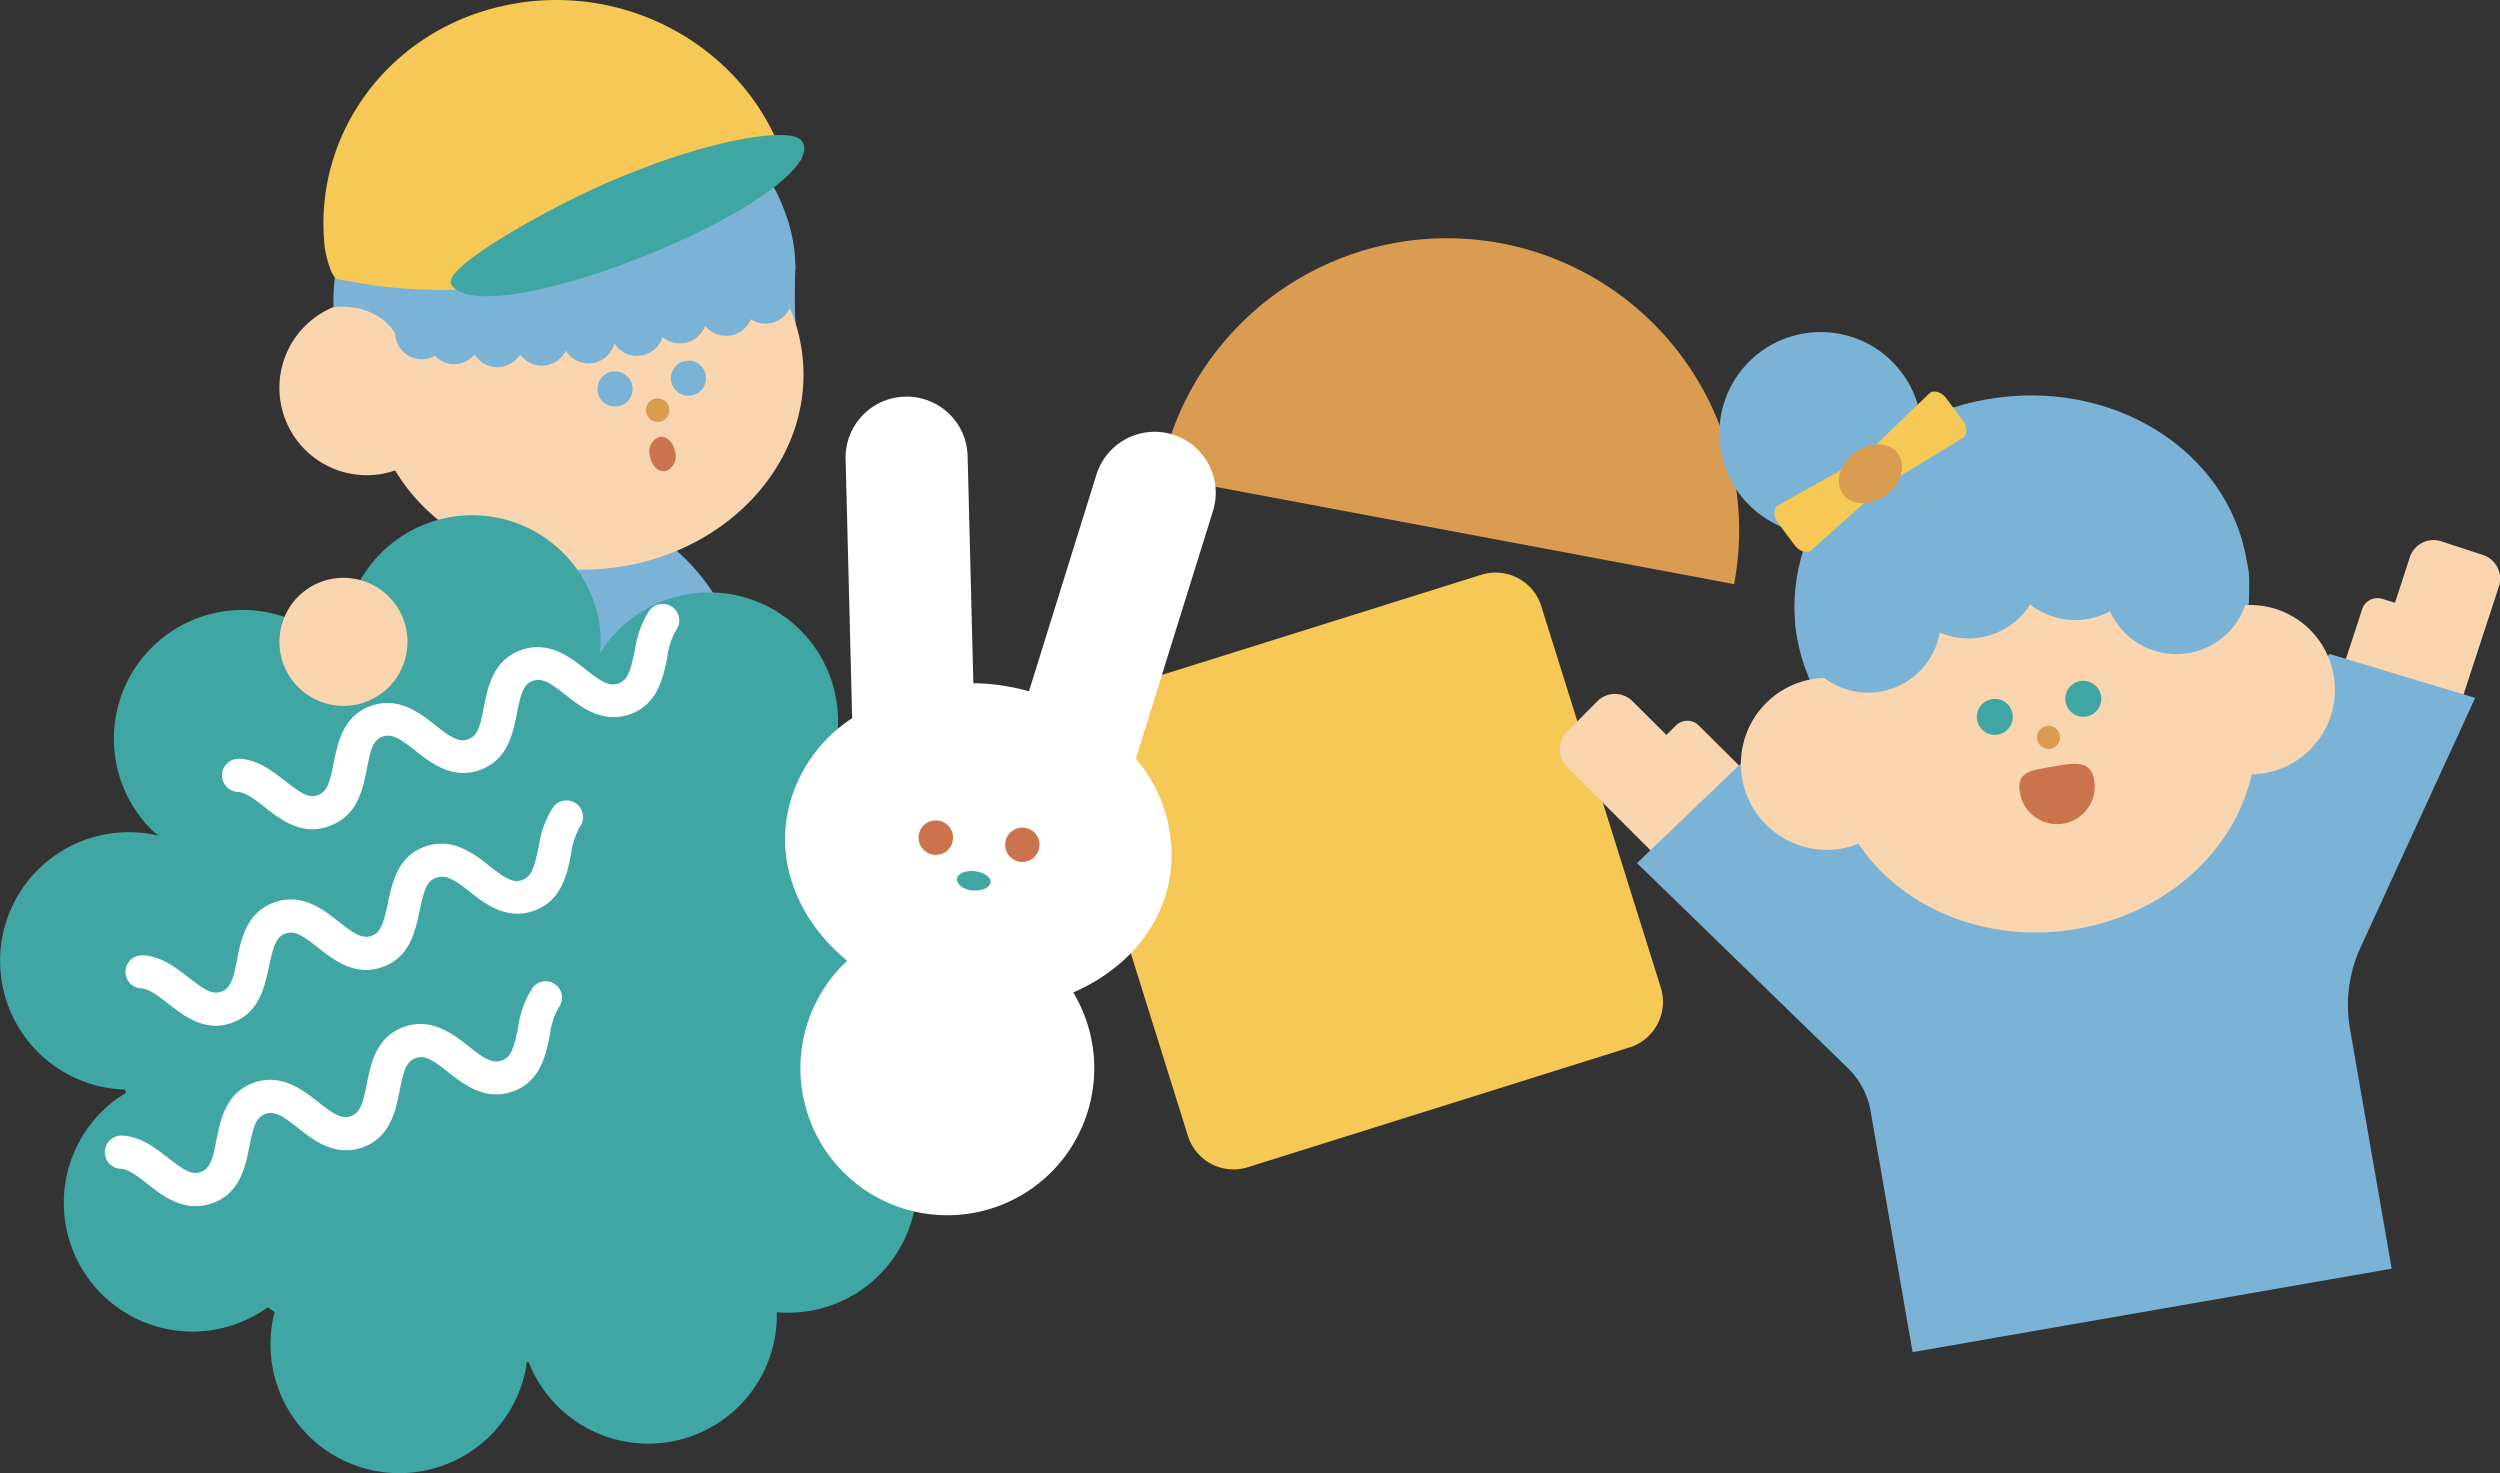 <svg xmlns="http://www.w3.org/2000/svg" viewBox="0 0 308.83 181.97"><rect x="0" y="0" width="308.83" height="181.97" fill="#333333" stroke="none"/><defs><style>.cls-1{fill:#7bb3d6;}.cls-2{fill:#f9d5b0;}.cls-3{fill:#d99c50;}.cls-4{fill:#ca734c;}.cls-5{fill:#f6c855;}.cls-6{fill:#40a6a3;}.cls-7{fill:#fff;}</style></defs><title>16_down_0</title><g id="圖層_2" data-name="圖層 2"><g id="hand"><path class="cls-1" d="M35.47,115.2,84.6,125.53l7-33.46A25.11,25.11,0,0,0,72.23,62.34h0A25.1,25.1,0,0,0,42.5,81.74Z"/><path class="cls-1" d="M79,9.18c11.23,3.2,19.41,17.55,19.24,24.17-.17,6.86.12,6.71.12,6.71l-3.48-4.44c-6.8,3.58-22.77,9.9-45.63,6,0,0-1.67-4-7.75-3.56v0A29.46,29.46,0,0,1,79,9.18Z"/><path class="cls-2" d="M44.45,37.15a10.84,10.84,0,0,1,3.66.35C52,29.76,60.45,24,70.62,23.22,85.36,22,98.15,31.62,99.19,44.61S89.13,69.09,74.39,70.27c-10.94.88-20.8-4.18-25.58-12.16a10.42,10.42,0,0,1-2.64.56,10.79,10.79,0,0,1-1.72-21.52Z"/><path class="cls-1" d="M73.84,48.42a2.17,2.17,0,1,0,1.77-2.51A2.18,2.18,0,0,0,73.84,48.42Z"/><path class="cls-3" d="M79.8,50.56a1.45,1.45,0,1,0,1.56-1.34A1.46,1.46,0,0,0,79.8,50.56Z"/><path class="cls-1" d="M82.91,47.09a2.17,2.17,0,1,0,1.77-2.51A2.18,2.18,0,0,0,82.91,47.09Z"/><path class="cls-4" d="M80.29,56.34c.2,1.17,1,2,1.91,1.85a1.93,1.93,0,0,0,1.19-2.38c-.2-1.16-1.06-2-1.91-1.84A1.92,1.92,0,0,0,80.29,56.34Z"/><path class="cls-1" d="M42.32,29.34A29.42,29.42,0,0,1,78.69,9.1c11.23,3.2,19.88,14.74,19.54,24.25-.09.07-.57.4-1.39.9a3.32,3.32,0,0,1-2.79,5.69,3.21,3.21,0,0,1-1.3-.5,3.31,3.31,0,0,1-5.64.81,3.32,3.32,0,0,1-3.61,2.13,3.23,3.23,0,0,1-1.65-.76,3.3,3.3,0,0,1-5.95.8,3.3,3.3,0,0,1-6,.91,3.31,3.31,0,0,1-5.65.46,3.31,3.31,0,0,1-5.63,0,3.31,3.31,0,0,1-3,1.16,3.24,3.24,0,0,1-1.88-1,3.31,3.31,0,0,1-4.93-2.74c-.48-.86-2.46-3.65-7.62-3.3v0A29.52,29.52,0,0,1,42.32,29.34Z"/><path class="cls-5" d="M40.14,30.76C38.51,17,47.67,4,62,.76,76.18-2.47,90.5,4.88,96,17.47l.45-.34c.76-.62-.23.85.42,1.59s2.72.46,2,1.08l-5.73,4.36,0,0A63.48,63.48,0,0,1,70.16,34a66.57,66.57,0,0,1-23.82,1.28l-4.59-.77C40.77,34.33,40.14,30.76,40.14,30.76Z"/><path class="cls-6" d="M99,17.34C101.18,20.05,93.11,26,81.15,31s-23.43,7.3-25.39,4.18c-1.15-1.83,8.62-7.33,13-9.61C83.81,17.73,97.42,15.36,99,17.34Z"/><path class="cls-6" d="M42.47,80.68c0,.36.1.71.16,1.06a16.09,16.09,0,0,0-2-2.3,15.91,15.91,0,0,0-21.87,23.1c.26.24.53.46.81.69a15.9,15.9,0,1,0-4.31,31.36h.2c0,.14.07.29.1.43a17.15,17.15,0,0,0-1.79,1.22,15.9,15.9,0,0,0,19.31,25.25l.86.58c-.1.4-.21.79-.28,1.2A15.91,15.91,0,0,0,65,168.86c0-.19,0-.38.07-.58l.24,0a15.88,15.88,0,0,0,30.65-6.18,15.91,15.91,0,0,0,8.87-29.9c-.32-.17-.64-.31-1-.45a16.57,16.57,0,0,0,3-.4,15.91,15.91,0,0,0-7.29-31c-.35.08-.68.19-1,.3a16.33,16.33,0,0,0,2-2.29A15.9,15.9,0,1,0,74.71,79.81c-.21.29-.39.59-.58.89a15.43,15.43,0,0,0,0-3,15.91,15.91,0,0,0-31.67,3Z"/><path class="cls-3" d="M185.42,30.05a36.08,36.08,0,0,0-42.12,28.8l70.92,13.31A36.07,36.07,0,0,0,185.42,30.05Z"/><path class="cls-5" d="M201.3,129.39l-47.16,14.8a5.9,5.9,0,0,1-7.39-3.86L132,93.17a5.91,5.91,0,0,1,3.86-7.39L183,71a5.9,5.9,0,0,1,7.39,3.86L205.16,122A5.89,5.89,0,0,1,201.3,129.39Z"/><path class="cls-1" d="M237.29,51.75a12.51,12.51,0,1,1-14.17-10.6A12.5,12.5,0,0,1,237.29,51.75Z"/><path class="cls-2" d="M306.71,68.55l-5.14-1.68a3.08,3.08,0,0,0-3.89,2l-1.82,5.59L294.37,74a2,2,0,0,0-2.58,1.3l-3.24,9.91,3.61,1.18.87-2.68,10.82,3.54,4.83-14.76A3.09,3.09,0,0,0,306.71,68.55Z"/><path class="cls-2" d="M193.51,90.46l3.81-3.83a3.08,3.08,0,0,1,4.36,0l4.17,4.15L207,89.65a2,2,0,0,1,2.88,0l7.4,7.35-2.67,2.69-2-2-8,8.07-11-11A3.08,3.08,0,0,1,193.51,90.46Z"/><path class="cls-1" d="M305.76,86.21l-18-5.43-16.31,23.5a29.94,29.94,0,0,0-31.28,6.1l-24-17.12-13.95,13.36L228.33,132a9.83,9.83,0,0,1,2.78,5.44v0l5.16,29.59,59.18-10.31-5.15-29.6v0a17.11,17.11,0,0,1,1.31-10.1Z"/><path class="cls-1" d="M277.52,69.12c2.37,13.6-8.14,26.8-23.47,29.47S224.36,92.4,222,78.79s8.14-26.8,23.47-29.47S275.15,55.51,277.52,69.12Z"/><path class="cls-2" d="M276.13,74.9a10.62,10.62,0,0,0-3.68,1.4,27.41,27.41,0,0,0-23.09-7.45c-10,1.3-18,7.33-21.45,15.13A10.62,10.62,0,1,0,227,104.9a10.8,10.8,0,0,0,2.57-.68c5.09,7.62,15,12.11,25.74,10.72C267,113.43,276,105.4,278.16,95.66a10.46,10.46,0,1,0-2-20.76Z"/><path class="cls-6" d="M259.55,86A2.22,2.22,0,1,1,257,84.13,2.23,2.23,0,0,1,259.55,86Z"/><path class="cls-6" d="M248.61,88.18a2.22,2.22,0,1,1-2.56-1.81A2.22,2.22,0,0,1,248.61,88.18Z"/><path class="cls-3" d="M254.43,90.72a1.42,1.42,0,1,1-1.74-1A1.42,1.42,0,0,1,254.43,90.72Z"/><path class="cls-4" d="M258.68,96.28a4.65,4.65,0,1,1-9.16,1.6c-.44-2.53,1.36-2.71,3.89-3.15S258.24,93.75,258.68,96.28Z"/><path class="cls-1" d="M239.63,75A9,9,0,1,1,229.2,67.7,9,9,0,0,1,239.63,75Z"/><path class="cls-1" d="M252.05,68.35A9,9,0,1,1,241.62,61,9,9,0,0,1,252.05,68.35Z"/><path class="cls-1" d="M265.23,66.06a9,9,0,1,1-10.43-7.33A9,9,0,0,1,265.23,66.06Z"/><path class="cls-1" d="M277.72,70.27a9,9,0,1,1-10.42-7.33A9,9,0,0,1,277.72,70.27Z"/><path class="cls-5" d="M231.85,58.62l-.68-.91a1.63,1.63,0,0,1-.14-2.09l7.28-7c.53-.51,1.52-.22,2.14.61l2,2.69c.61.82.61,1.83,0,2.2l-8.6,5.23A1.63,1.63,0,0,1,231.85,58.62Z"/><path class="cls-5" d="M231.16,59.13l-.68-.91a1.66,1.66,0,0,0-2-.75l-8.81,4.94c-.63.36-.65,1.39,0,2.22l2,2.68c.61.83,1.58,1.12,2.11.64l7.5-6.71A1.62,1.62,0,0,0,231.16,59.13Z"/><path class="cls-3" d="M233,61.14c-1.87,1.38-4.26,1.34-5.33-.11s-.42-3.73,1.45-5.12,4.26-1.34,5.33.1S234.85,59.75,233,61.14Z"/><path class="cls-7" d="M135,134.48A18.15,18.15,0,1,1,119.56,114,18.13,18.13,0,0,1,135,134.48Z"/><path class="cls-7" d="M140.31,93.72l9.53-30.59a7.54,7.54,0,0,0-14.4-4.49L127.11,85.4a26.31,26.31,0,0,0-6.87-1l-.71-28.12A7.52,7.52,0,0,0,111.81,49h0a7.53,7.53,0,0,0-7.35,7.72l.81,32a18.33,18.33,0,0,0-8.12,12.49c-1.56,11,7.79,21.36,20.89,23.22s25-5.51,26.53-16.48A18.28,18.28,0,0,0,140.31,93.72Z"/><path class="cls-4" d="M128.4,104.61a2.12,2.12,0,1,1-1.86-2.36A2.13,2.13,0,0,1,128.4,104.61Z"/><path class="cls-4" d="M117.72,103.72a2.13,2.13,0,1,1-1.87-2.36A2.13,2.13,0,0,1,117.72,103.72Z"/><path class="cls-6" d="M122.37,109c-.07.66-1.07,1.08-2.22,1s-2-.78-1.93-1.44,1.07-1.08,2.22-.94S122.45,108.38,122.37,109Z"/><path class="cls-7" d="M24.15,149c-2.43,0-4.4-1.55-5.94-2.75-1.2-.94-2.33-1.82-3.31-1.87a2.05,2.05,0,0,1,.2-4.1c2.28.12,4.07,1.51,5.64,2.74,2,1.54,2.93,2.16,4.07,1.75s1.46-1.54,1.94-4,1.15-5.76,4.55-7,6.06.83,8,2.36,2.95,2.16,4.07,1.74,1.46-1.53,1.95-4,1.15-5.76,4.54-7,6.07.83,8,2.36S60.83,131.43,62,131s1.47-1.54,2-4a11.74,11.74,0,0,1,1.81-5A2,2,0,1,1,69,124.49a9,9,0,0,0-1.07,3.33c-.48,2.43-1.14,5.76-4.54,7s-6.07-.83-8-2.36-2.94-2.16-4.07-1.74-1.46,1.54-1.95,4-1.14,5.76-4.54,7-6.07-.83-8-2.36-2.93-2.16-4.07-1.74-1.46,1.53-1.95,4-1.14,5.76-4.53,7A6,6,0,0,1,24.15,149Z"/><path class="cls-7" d="M26.69,126.72c-2.42,0-4.4-1.55-5.93-2.75-1.2-.94-2.33-1.82-3.31-1.87a2,2,0,1,1,.2-4.09c2.28.11,4.06,1.51,5.64,2.74,2,1.53,2.94,2.16,4.06,1.74s1.47-1.53,1.95-4,1.15-5.76,4.54-7,6.07.83,8,2.36,2.93,2.16,4.07,1.75,1.46-1.54,2-4,1.14-5.77,4.54-7,6.07.83,8,2.36,2.94,2.17,4.08,1.74,1.47-1.53,2-4a12.07,12.07,0,0,1,1.81-5,2.05,2.05,0,0,1,3.28,2.46,9.11,9.11,0,0,0-1.07,3.33c-.48,2.43-1.14,5.76-4.54,7s-6.08-.83-8-2.35S55,108,53.85,108.44s-1.47,1.53-2,4-1.15,5.76-4.54,7-6.07-.83-8-2.36-2.94-2.16-4.07-1.75-1.46,1.54-2,4-1.14,5.76-4.54,7A6,6,0,0,1,26.69,126.72Z"/><path class="cls-7" d="M38.62,102.45c-2.42,0-4.4-1.55-5.93-2.75-1.2-.94-2.33-1.82-3.31-1.87a2.05,2.05,0,0,1,.2-4.1c2.28.12,4.06,1.51,5.63,2.74,2,1.54,2.94,2.18,4.07,1.75s1.46-1.54,1.95-4,1.14-5.76,4.54-7,6.07.83,8,2.36,2.93,2.16,4.07,1.74,1.46-1.53,1.94-4,1.15-5.76,4.55-7,6.07.83,8,2.36,2.93,2.17,4.08,1.74,1.46-1.54,2-4a12.07,12.07,0,0,1,1.81-5,2.05,2.05,0,0,1,3.28,2.46,8.93,8.93,0,0,0-1.07,3.33c-.49,2.43-1.15,5.76-4.54,7s-6.08-.83-8-2.35-2.93-2.17-4.08-1.75-1.46,1.54-1.95,4-1.14,5.76-4.54,7-6.07-.84-8-2.37-2.93-2.15-4.07-1.74-1.46,1.53-1.94,4-1.14,5.76-4.54,7A6,6,0,0,1,38.62,102.45Z"/><path class="cls-2" d="M50.34,79.29a7.91,7.91,0,1,1-7.91-7.91A7.91,7.91,0,0,1,50.34,79.29Z"/></g></g></svg>